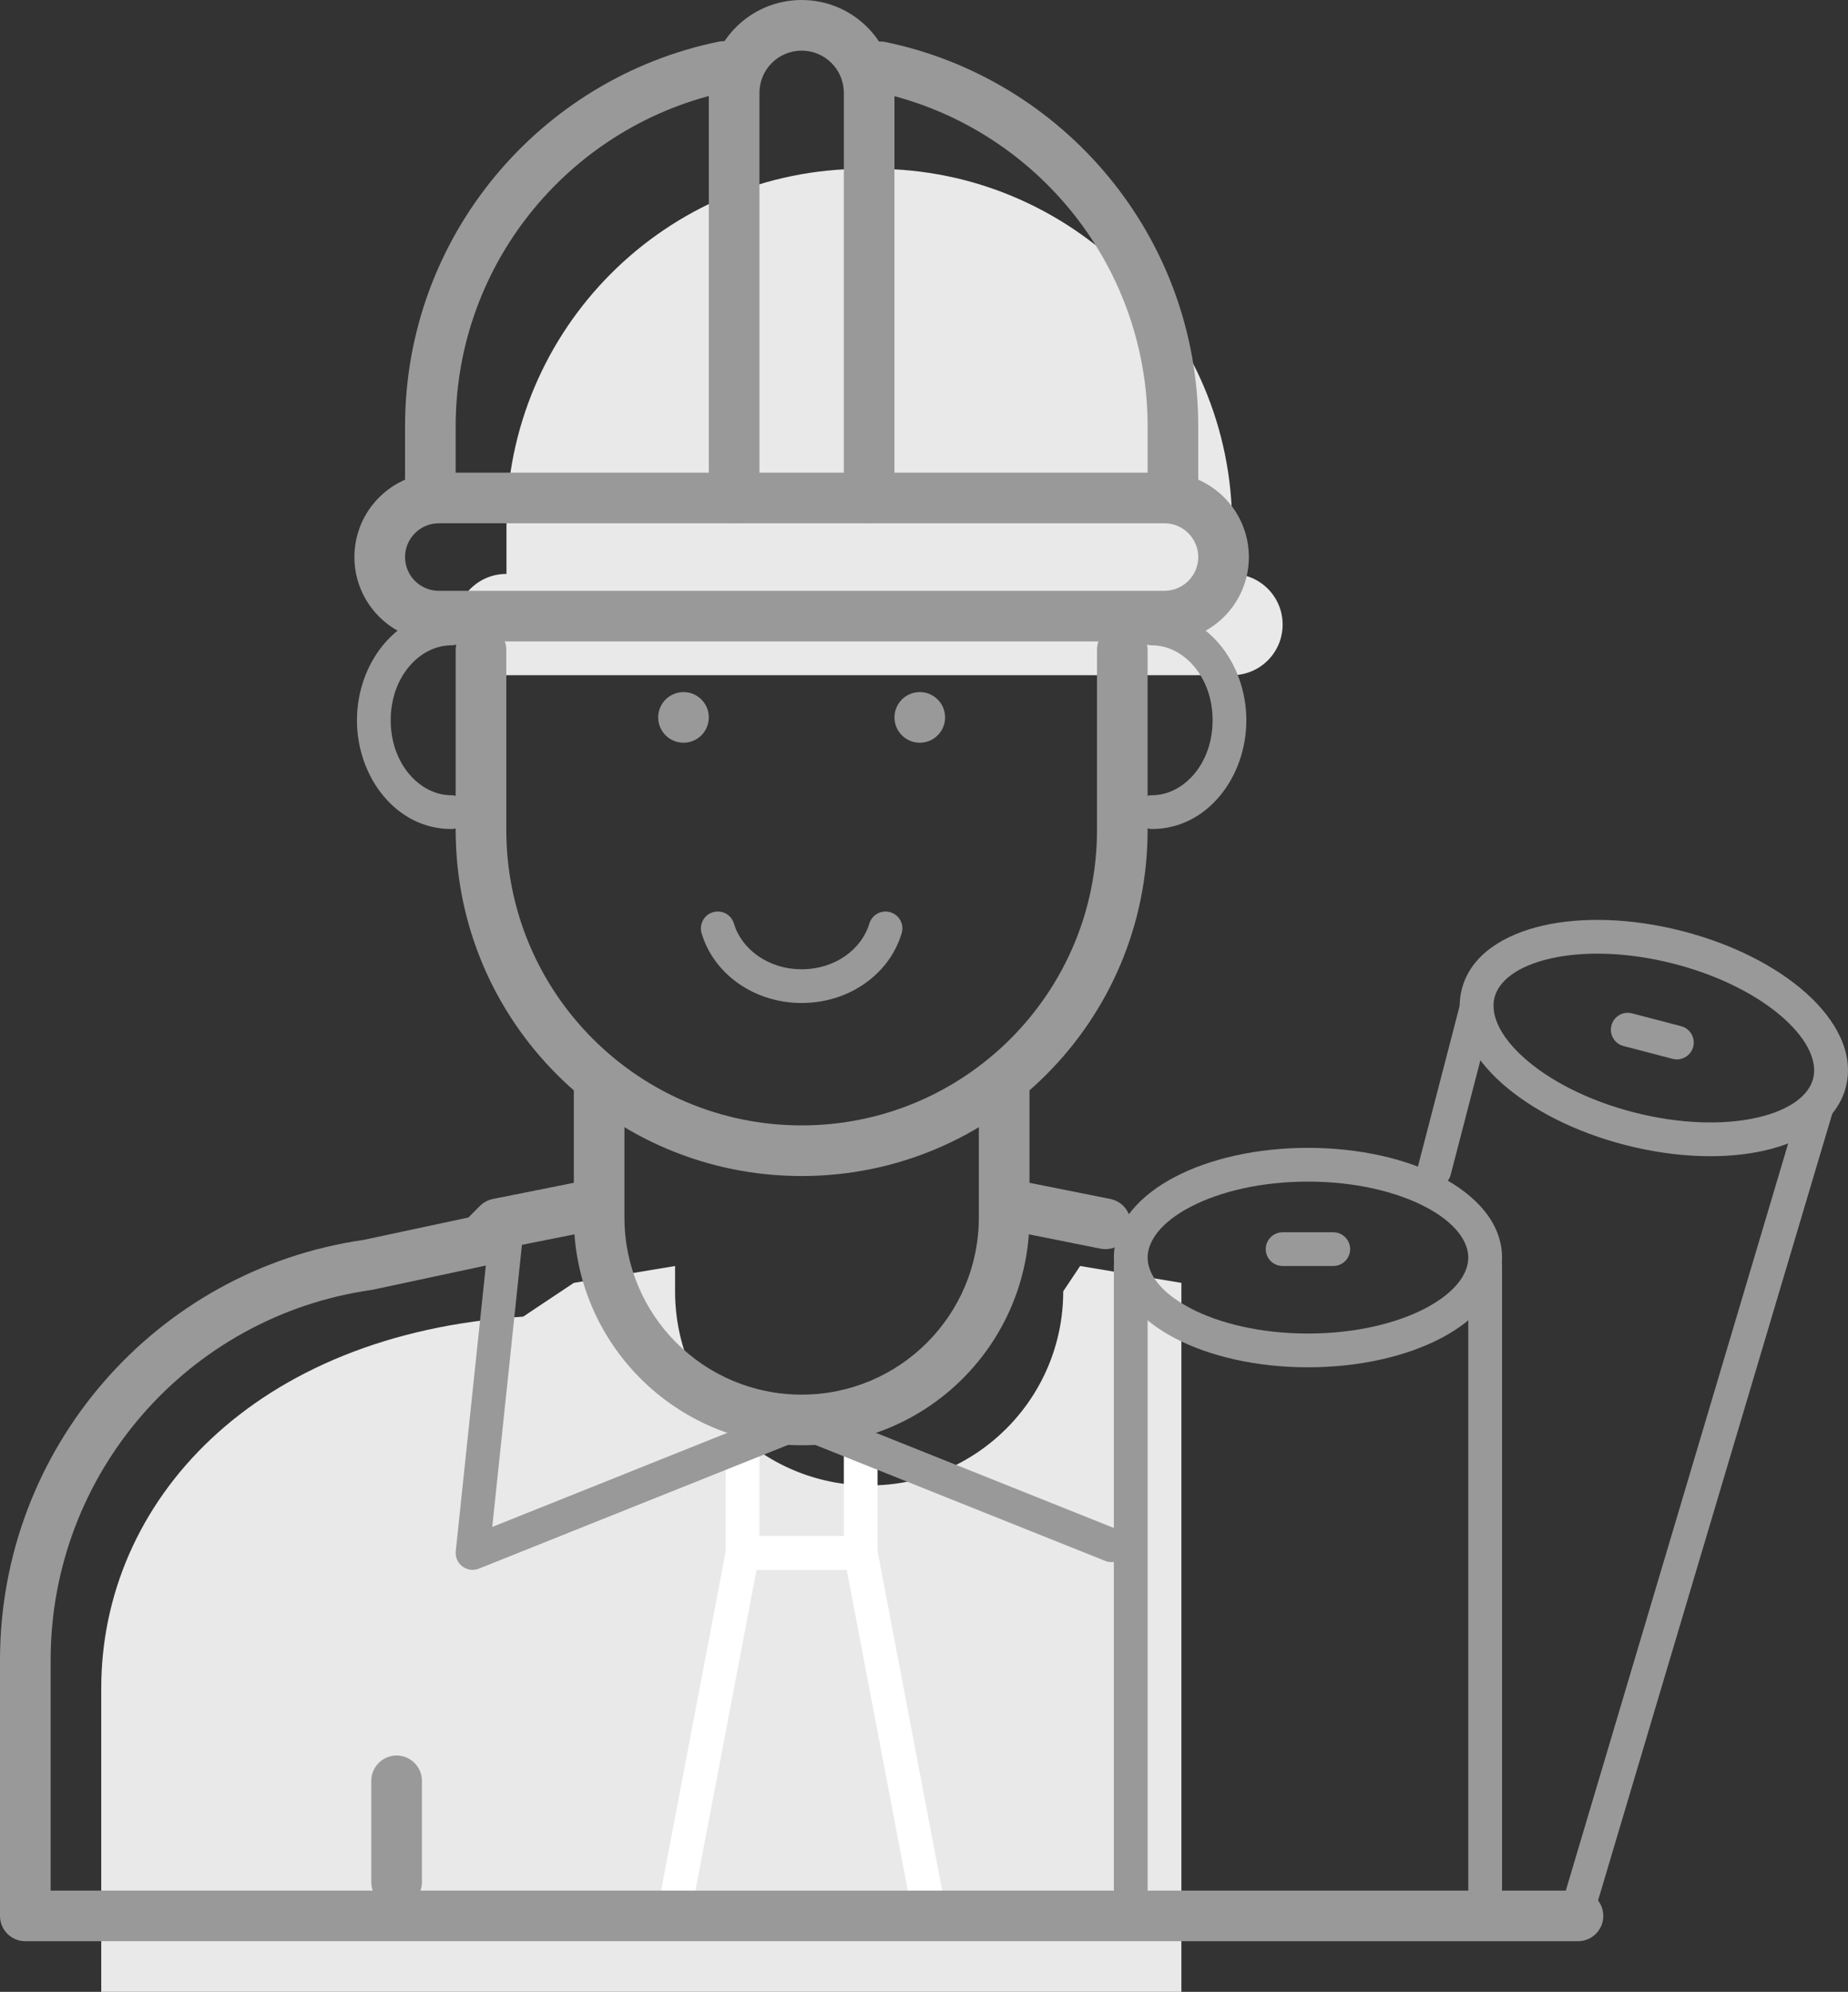 <svg width="77" height="83" viewBox="0 0 77 83" fill="none" xmlns="http://www.w3.org/2000/svg">
<rect x="0" y="0" width="77" height="83" fill="#333333" stroke="none"/>
<g clip-path="url(#clip0_1354_22515)">
<path d="M36.447 7.034H35.99C27.769 7.034 21.103 13.702 21.103 21.924V24.618H51.34V21.924C51.34 13.702 44.674 7.034 36.454 7.034H36.447Z" fill="#E9E9E9"/>
<path d="M51.333 28.135H21.096C19.929 28.135 18.986 27.193 18.986 26.025C18.986 24.858 19.929 23.915 21.096 23.915H51.333C52.501 23.915 53.443 24.858 53.443 26.025C53.443 27.193 52.501 28.135 51.333 28.135Z" fill="#E9E9E9"/>
<path d="M45.005 52.754L44.301 53.809C44.301 58.276 40.68 61.898 36.215 61.898C31.749 61.898 28.128 58.276 28.128 53.809V52.754L23.909 53.457L21.799 54.864C10.548 55.568 4.219 62.601 4.219 70.339V83H49.224V53.457L45.005 52.754Z" fill="#E9E9E9"/>
<path fill-rule="evenodd" clip-rule="evenodd" d="M30.941 59.788C31.329 59.788 31.644 60.103 31.644 60.492V64.008H35.16V60.492C35.16 60.103 35.474 59.788 35.863 59.788C36.251 59.788 36.566 60.103 36.566 60.492V64.712C36.566 65.1 36.251 65.415 35.863 65.415H30.941C30.552 65.415 30.237 65.1 30.237 64.712V60.492C30.237 60.103 30.552 59.788 30.941 59.788Z" fill="white"/>
<path fill-rule="evenodd" clip-rule="evenodd" d="M30.25 64.58C30.313 64.248 30.603 64.008 30.941 64.008H35.863C36.201 64.008 36.491 64.248 36.554 64.58L39.367 79.351C39.406 79.557 39.351 79.77 39.218 79.931C39.084 80.093 38.886 80.186 38.676 80.186H28.128C27.919 80.186 27.72 80.093 27.586 79.931C27.453 79.77 27.398 79.557 27.437 79.351L30.25 64.58ZM31.523 65.415L28.978 78.779H37.826L35.281 65.415H31.523Z" fill="white"/>
<path fill-rule="evenodd" clip-rule="evenodd" d="M24.963 44.313C25.546 44.313 26.018 44.786 26.018 45.369V50.728C26.018 54.809 29.322 58.114 33.402 58.114C37.481 58.114 40.785 54.809 40.785 50.728V45.369C40.785 44.786 41.258 44.313 41.84 44.313C42.423 44.313 42.895 44.786 42.895 45.369V50.728C42.895 55.975 38.647 60.224 33.402 60.224C28.157 60.224 23.909 55.975 23.909 50.728V45.369C23.909 44.786 24.381 44.313 24.963 44.313Z" fill="#999999"/>
<path fill-rule="evenodd" clip-rule="evenodd" d="M20.041 26.025C20.624 26.025 21.096 26.498 21.096 27.081V34.586C21.096 41.382 26.608 46.895 33.402 46.895C40.196 46.895 45.708 41.382 45.708 34.586V27.081C45.708 26.498 46.18 26.025 46.763 26.025C47.345 26.025 47.817 26.498 47.817 27.081V34.586C47.817 42.547 41.361 49.005 33.402 49.005C25.443 49.005 18.986 42.547 18.986 34.586V27.081C18.986 26.498 19.459 26.025 20.041 26.025Z" fill="#999999"/>
<path fill-rule="evenodd" clip-rule="evenodd" d="M25.295 50.086C25.409 50.657 25.038 51.213 24.467 51.327L21.264 51.968L20.787 52.445C20.643 52.589 20.461 52.689 20.262 52.731L15.557 53.737C15.534 53.742 15.509 53.746 15.486 53.75C7.813 54.843 2.11 61.418 2.11 69.172V78.78H65.749C66.331 78.78 66.804 79.252 66.804 79.835C66.804 80.418 66.331 80.89 65.749 80.89H1.055C0.472 80.89 0 80.418 0 79.835V69.172C0 60.38 6.458 52.923 15.151 51.666L19.516 50.733L19.998 50.25C20.146 50.103 20.333 50.002 20.537 49.961L24.053 49.258C24.625 49.144 25.18 49.514 25.295 50.086Z" fill="#999999"/>
<path fill-rule="evenodd" clip-rule="evenodd" d="M16.525 73.152C17.108 73.152 17.58 73.625 17.58 74.207V78.428C17.58 79.01 17.108 79.483 16.525 79.483C15.943 79.483 15.47 79.01 15.47 78.428V74.207C15.47 73.625 15.943 73.152 16.525 73.152Z" fill="#999999"/>
<path fill-rule="evenodd" clip-rule="evenodd" d="M31.187 2.56C31.303 3.13 30.936 3.688 30.365 3.805C23.87 5.134 18.986 10.886 18.986 17.767V20.743C18.986 21.325 18.514 21.798 17.932 21.798C17.349 21.798 16.877 21.325 16.877 20.743V17.767C16.877 9.864 22.485 3.264 29.942 1.737C30.513 1.621 31.07 1.989 31.187 2.56Z" fill="#999999"/>
<path fill-rule="evenodd" clip-rule="evenodd" d="M35.653 2.571C35.771 2.001 36.33 1.634 36.9 1.752C44.334 3.293 49.927 9.878 49.927 17.774V20.75C49.927 21.333 49.455 21.805 48.872 21.805C48.29 21.805 47.818 21.333 47.818 20.75V17.774C47.818 10.9 42.947 5.161 36.472 3.818C35.901 3.7 35.535 3.142 35.653 2.571Z" fill="#999999"/>
<path fill-rule="evenodd" clip-rule="evenodd" d="M47.304 26.187C47.304 25.799 47.619 25.484 48.007 25.484C50.284 25.484 51.931 27.634 51.931 30.014C51.931 32.394 50.284 34.544 48.007 34.544C47.619 34.544 47.304 34.229 47.304 33.84C47.304 33.452 47.619 33.137 48.007 33.137C49.289 33.137 50.525 31.854 50.525 30.014C50.525 28.173 49.289 26.891 48.007 26.891C47.619 26.891 47.304 26.576 47.304 26.187Z" fill="#999999"/>
<path fill-rule="evenodd" clip-rule="evenodd" d="M18.796 26.891C17.515 26.891 16.279 28.173 16.279 30.014C16.279 31.854 17.515 33.137 18.796 33.137C19.185 33.137 19.5 33.452 19.5 33.84C19.5 34.229 19.185 34.544 18.796 34.544C16.52 34.544 14.873 32.394 14.873 30.014C14.873 27.634 16.52 25.484 18.796 25.484C19.185 25.484 19.5 25.799 19.5 26.187C19.5 26.576 19.185 26.891 18.796 26.891Z" fill="#999999"/>
<path d="M38.324 30.949C38.907 30.949 39.379 30.477 39.379 29.894C39.379 29.311 38.907 28.839 38.324 28.839C37.742 28.839 37.27 29.311 37.27 29.894C37.27 30.477 37.742 30.949 38.324 30.949Z" fill="#999999"/>
<path d="M28.48 30.949C29.062 30.949 29.534 30.477 29.534 29.894C29.534 29.311 29.062 28.839 28.48 28.839C27.897 28.839 27.425 29.311 27.425 29.894C27.425 30.477 27.897 30.949 28.48 30.949Z" fill="#999999"/>
<path fill-rule="evenodd" clip-rule="evenodd" d="M37.099 38.013C37.471 38.124 37.682 38.516 37.57 38.888C37.057 40.603 35.366 41.795 33.402 41.795C31.439 41.795 29.739 40.597 29.233 38.886C29.122 38.514 29.335 38.122 29.707 38.012C30.08 37.902 30.471 38.114 30.581 38.487C30.891 39.534 31.99 40.389 33.402 40.389C34.813 40.389 35.907 39.541 36.223 38.485C36.335 38.112 36.727 37.901 37.099 38.013Z" fill="#999999"/>
<path fill-rule="evenodd" clip-rule="evenodd" d="M18.283 21.805C17.508 21.805 16.877 22.437 16.877 23.212C16.877 23.987 17.508 24.619 18.283 24.619H48.52C49.295 24.619 49.927 23.987 49.927 23.212C49.927 22.437 49.295 21.805 48.52 21.805H18.283ZM14.767 23.212C14.767 21.271 16.343 19.695 18.283 19.695H48.52C50.46 19.695 52.036 21.271 52.036 23.212C52.036 25.152 50.46 26.729 48.52 26.729H18.283C16.343 26.729 14.767 25.152 14.767 23.212Z" fill="#999999"/>
<path fill-rule="evenodd" clip-rule="evenodd" d="M33.402 2.11C32.43 2.11 31.644 2.897 31.644 3.869V20.75C31.644 21.333 31.172 21.805 30.589 21.805C30.006 21.805 29.534 21.333 29.534 20.75V3.869C29.534 1.731 31.265 0 33.402 0C35.538 0 37.269 1.731 37.269 3.869V20.75C37.269 21.333 36.797 21.805 36.215 21.805C35.632 21.805 35.16 21.333 35.16 20.75V3.869C35.16 2.897 34.373 2.11 33.402 2.11Z" fill="#999999"/>
<path fill-rule="evenodd" clip-rule="evenodd" d="M21.169 50.648C21.556 50.689 21.836 51.035 21.795 51.421L20.511 63.626L33.492 58.432C33.853 58.287 34.262 58.463 34.406 58.824C34.551 59.184 34.375 59.594 34.015 59.738L19.951 65.365C19.722 65.457 19.462 65.422 19.265 65.273C19.069 65.124 18.964 64.883 18.99 64.638L20.397 51.274C20.437 50.888 20.783 50.607 21.169 50.648Z" fill="#999999"/>
<path fill-rule="evenodd" clip-rule="evenodd" d="M41.509 50.086C41.623 49.514 42.179 49.144 42.75 49.258L46.266 49.961C46.837 50.076 47.208 50.632 47.094 51.203C46.979 51.774 46.424 52.145 45.852 52.031L42.336 51.327C41.765 51.213 41.395 50.657 41.509 50.086Z" fill="#999999"/>
<path fill-rule="evenodd" clip-rule="evenodd" d="M32.397 58.824C32.541 58.463 32.95 58.288 33.311 58.432L46.573 63.735C46.934 63.88 47.109 64.289 46.965 64.65C46.821 65.01 46.412 65.186 46.051 65.042L32.789 59.738C32.428 59.594 32.253 59.184 32.397 58.824Z" fill="#999999"/>
<path fill-rule="evenodd" clip-rule="evenodd" d="M61.7 41.319C62.075 41.416 62.301 41.8 62.203 42.176L60.446 48.95C60.348 49.326 59.964 49.551 59.588 49.454C59.212 49.356 58.987 48.972 59.084 48.596L60.842 41.823C60.94 41.447 61.324 41.221 61.7 41.319Z" fill="#999999"/>
<path fill-rule="evenodd" clip-rule="evenodd" d="M75.865 45.553C76.237 45.664 76.449 46.055 76.338 46.428L66.542 79.339C66.432 79.712 66.04 79.924 65.668 79.813C65.296 79.702 65.084 79.31 65.195 78.938L74.99 46.026C75.101 45.654 75.492 45.442 75.865 45.553Z" fill="#999999"/>
<path fill-rule="evenodd" clip-rule="evenodd" d="M64.595 39.942C63.182 40.266 62.447 40.897 62.273 41.559C62.1 42.218 62.428 43.12 63.501 44.08C64.544 45.013 66.153 45.859 68.089 46.354C70.025 46.849 71.85 46.883 73.224 46.568C74.638 46.244 75.373 45.612 75.546 44.951C75.719 44.291 75.391 43.39 74.319 42.43C73.275 41.497 71.666 40.651 69.731 40.156C67.795 39.661 65.969 39.627 64.595 39.942ZM64.281 38.571C65.915 38.196 67.971 38.254 70.079 38.793C72.187 39.332 74.012 40.269 75.256 41.382C76.471 42.469 77.282 43.878 76.907 45.308C76.532 46.736 75.133 47.574 73.538 47.939C71.904 48.314 69.848 48.256 67.74 47.717C65.633 47.178 63.807 46.241 62.563 45.128C61.348 44.041 60.537 42.632 60.913 41.202C61.288 39.774 62.687 38.936 64.281 38.571Z" fill="#999999"/>
<path fill-rule="evenodd" clip-rule="evenodd" d="M67.143 42.729C67.241 42.353 67.625 42.128 68.001 42.226L70.047 42.761C70.423 42.859 70.648 43.243 70.55 43.619C70.452 43.995 70.068 44.22 69.692 44.122L67.646 43.587C67.27 43.489 67.045 43.105 67.143 42.729Z" fill="#999999"/>
<path fill-rule="evenodd" clip-rule="evenodd" d="M47.114 52.051C47.503 52.051 47.818 52.366 47.818 52.754V79.483C47.818 79.871 47.503 80.186 47.114 80.186C46.726 80.186 46.411 79.871 46.411 79.483V52.754C46.411 52.366 46.726 52.051 47.114 52.051Z" fill="#999999"/>
<path fill-rule="evenodd" clip-rule="evenodd" d="M61.881 52.051C62.27 52.051 62.585 52.366 62.585 52.754V79.483C62.585 79.871 62.27 80.186 61.881 80.186C61.493 80.186 61.178 79.871 61.178 79.483V52.754C61.178 52.366 61.493 52.051 61.881 52.051Z" fill="#999999"/>
<path fill-rule="evenodd" clip-rule="evenodd" d="M49.603 50.29C48.353 50.945 47.818 51.727 47.818 52.403C47.818 53.078 48.353 53.86 49.603 54.515C50.82 55.153 52.549 55.568 54.498 55.568C56.447 55.568 58.176 55.153 59.393 54.515C60.642 53.86 61.178 53.078 61.178 52.403C61.178 51.727 60.642 50.945 59.393 50.29C58.176 49.653 56.447 49.237 54.498 49.237C52.549 49.237 50.82 49.653 49.603 50.29ZM48.951 49.044C50.406 48.281 52.369 47.831 54.498 47.831C56.627 47.831 58.589 48.281 60.045 49.044C61.468 49.789 62.585 50.941 62.585 52.403C62.585 53.864 61.468 55.016 60.045 55.761C58.589 56.524 56.627 56.975 54.498 56.975C52.369 56.975 50.406 56.524 48.951 55.761C47.528 55.016 46.411 53.864 46.411 52.403C46.411 50.941 47.528 49.789 48.951 49.044Z" fill="#999999"/>
<path fill-rule="evenodd" clip-rule="evenodd" d="M52.74 52.051C52.74 51.663 53.055 51.348 53.443 51.348H55.553C55.941 51.348 56.256 51.663 56.256 52.051C56.256 52.44 55.941 52.754 55.553 52.754H53.443C53.055 52.754 52.74 52.44 52.74 52.051Z" fill="#999999"/>
</g>
<defs>
<clipPath id="clip0_1354_22515">
<rect width="77" height="83" fill="white"/>
</clipPath>
</defs>
</svg>
